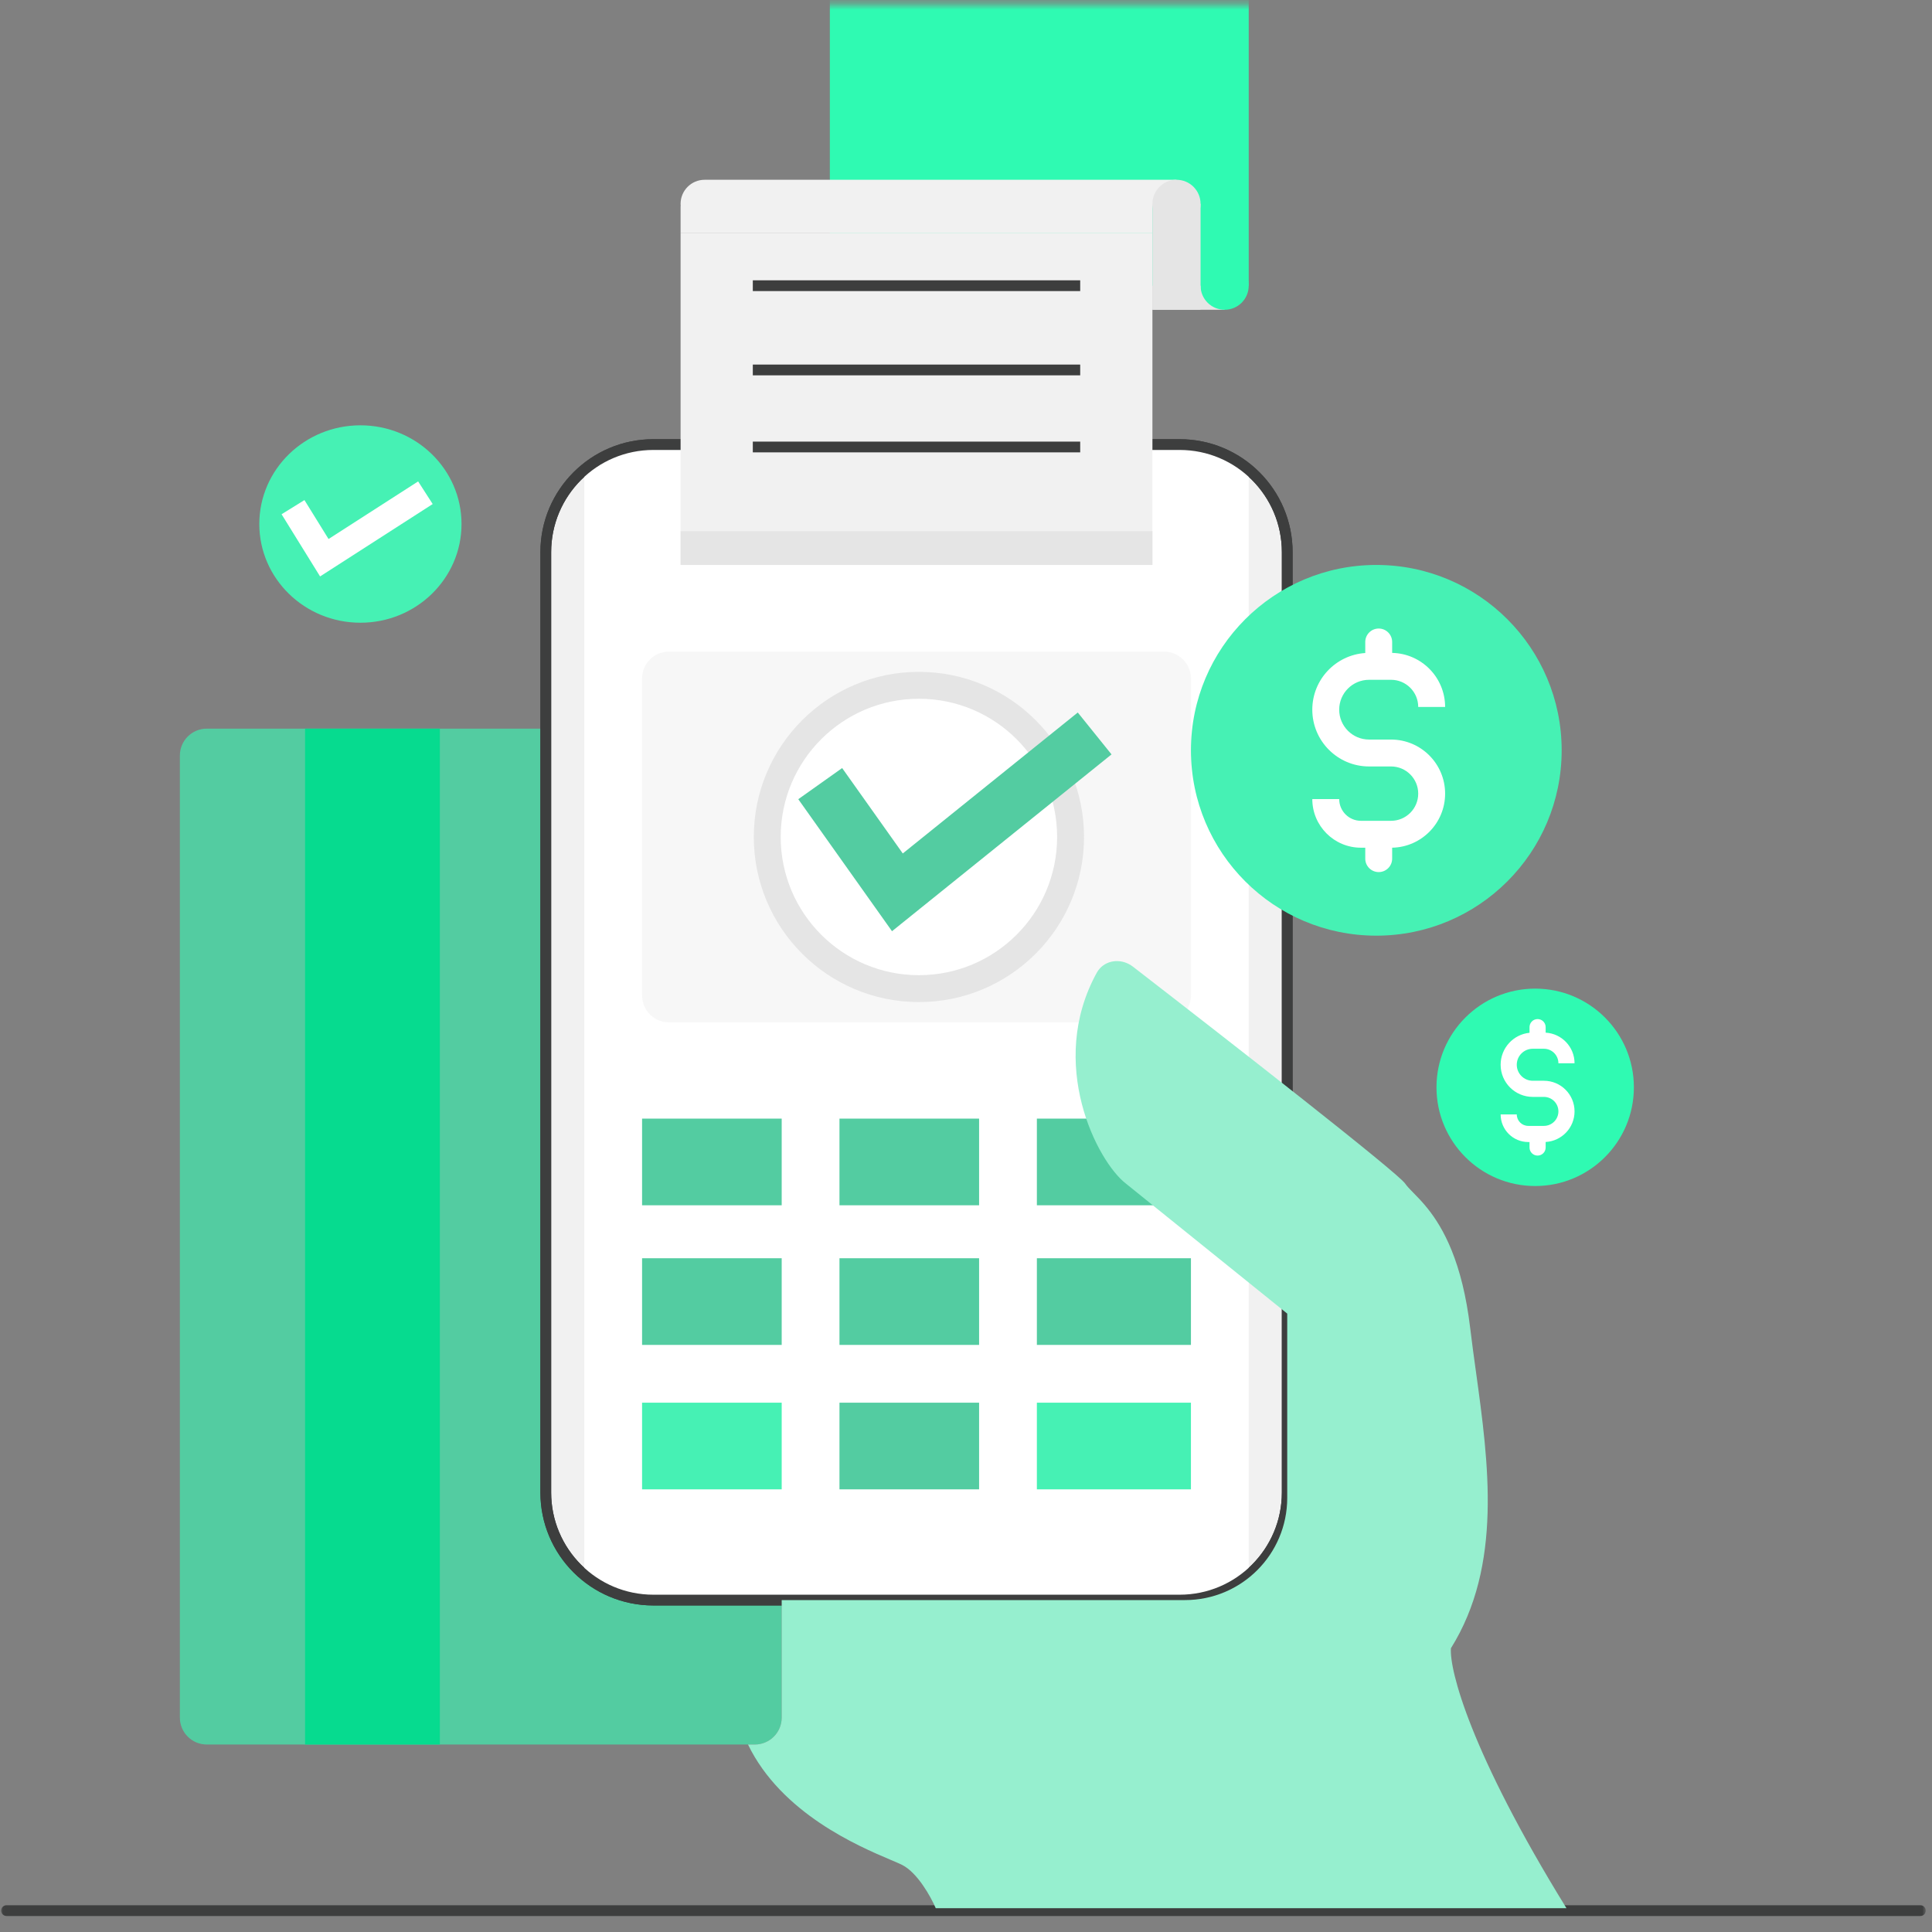 <svg width="301" height="301" viewBox="0 0 301 301" fill="none" xmlns="http://www.w3.org/2000/svg">
<rect x="0" y="0" width="301" height="301" fill="#808080" stroke="none"/>
<mask id="mask0_20270_43967" style="mask-type:luminance" maskUnits="userSpaceOnUse" x="0" y="0" width="301" height="301">
<path d="M300.023 0.662H0.023V300.662H300.023V0.662Z" fill="white"/>
</mask>
<g mask="url(#mask0_20270_43967)">
<path d="M179.544 40.76H190.796V48.261H179.544V40.76Z" fill="#E5E5E5"/>
<path d="M129.287 -1.996H194.546V44.511H129.287V-1.996Z" fill="#2FFAB2"/>
<path d="M28.023 117.71C28.023 115.396 29.899 113.52 32.214 113.52H117.595C119.91 113.52 121.786 115.396 121.786 117.71V267.6C121.786 269.915 119.91 271.791 117.595 271.791H32.214C29.899 271.791 28.023 269.915 28.023 267.6V117.71Z" fill="#53CCA1"/>
<path fill-rule="evenodd" clip-rule="evenodd" d="M0.181 297.67C0.181 297.207 0.557 296.831 1.02 296.831H299.185C299.648 296.831 300.024 297.207 300.024 297.67C300.024 298.133 299.648 298.508 299.185 298.508H1.02C0.557 298.508 0.181 298.133 0.181 297.67Z" fill="#3D3E3E"/>
<path d="M85.031 86.027C85.031 76.769 92.536 69.264 101.795 69.264H183.783C193.042 69.264 200.547 76.769 200.547 86.028V232.524C200.547 241.783 193.042 249.288 183.783 249.288H101.795C92.536 249.288 85.031 241.783 85.031 232.524V86.027Z" fill="#F1F1F1"/>
<path fill-rule="evenodd" clip-rule="evenodd" d="M84.193 86.027C84.193 76.306 92.073 68.425 101.795 68.425H183.783C193.504 68.425 201.385 76.306 201.385 86.027V232.524C201.385 242.246 193.504 250.126 183.783 250.126H101.795C92.073 250.126 84.193 242.246 84.193 232.524V86.027ZM101.795 70.102C92.999 70.102 85.869 77.232 85.869 86.027V232.524C85.869 241.32 92.999 248.45 101.795 248.45H183.783C192.579 248.45 199.709 241.32 199.709 232.524V86.027C199.709 77.232 192.579 70.102 183.783 70.102H101.795Z" fill="#3D3E3E"/>
<path fill-rule="evenodd" clip-rule="evenodd" d="M91.032 73.175C93.944 70.734 97.698 69.264 101.795 69.264H183.783C187.88 69.264 191.634 70.734 194.546 73.175V245.377C191.634 247.818 187.88 249.288 183.783 249.288H101.795C97.698 249.288 93.944 247.818 91.032 245.377V73.175Z" fill="white"/>
<path d="M254.554 169.402C254.554 177.895 247.67 184.779 239.177 184.779C230.685 184.779 223.8 177.895 223.8 169.402C223.8 160.91 230.685 154.025 239.177 154.025C247.67 154.025 254.554 160.91 254.554 169.402Z" fill="#2FFAB2"/>
<path opacity="0.5" d="M100.033 105.709C100.033 103.394 101.909 101.518 104.224 101.518H181.354C183.668 101.518 185.545 103.394 185.545 105.709V155.085C185.545 157.399 183.668 159.276 181.354 159.276H104.224C101.909 159.276 100.033 157.399 100.033 155.085V105.709Z" fill="#F1F1F1"/>
<path d="M100.033 174.278H121.786V187.78H100.033V174.278ZM130.787 174.278H152.54V187.78H130.787V174.278ZM161.542 174.278H185.545V187.78H161.542V174.278ZM100.033 196.031H121.786V209.533H100.033V196.031ZM130.787 196.031H152.54V209.533H130.787V196.031ZM161.542 196.031H185.545V209.533H161.542V196.031Z" fill="#53CCA1"/>
<path d="M100.033 218.534H121.786V232.036H100.033V218.534Z" fill="#46F1B4"/>
<path d="M130.787 218.534H152.54V232.036H130.787V218.534Z" fill="#53CCA1"/>
<path d="M161.542 218.534H185.545V232.036H161.542V218.534Z" fill="#46F1B4"/>
<path fill-rule="evenodd" clip-rule="evenodd" d="M84.193 86.027C84.193 76.306 92.073 68.425 101.795 68.425H183.783C193.504 68.425 201.385 76.306 201.385 86.027V232.524C201.385 242.246 193.504 250.126 183.783 250.126H101.795C92.073 250.126 84.193 242.246 84.193 232.524V86.027ZM101.795 70.102C92.999 70.102 85.869 77.232 85.869 86.027V232.524C85.869 241.32 92.999 248.45 101.795 248.45H183.783C192.579 248.45 199.709 241.32 199.709 232.524V86.027C199.709 77.232 192.579 70.102 183.783 70.102H101.795Z" fill="#3D3E3E"/>
<path d="M106.034 36.259H179.544V88.016H106.034V36.259Z" fill="#F1F1F1"/>
<path fill-rule="evenodd" clip-rule="evenodd" d="M109.792 28.008H183.295L179.544 32.134V36.259H106.034V32.134L106.051 32.115C106.04 31.998 106.034 31.879 106.034 31.759C106.034 29.687 107.713 28.008 109.784 28.008C109.787 28.008 109.79 28.008 109.792 28.008Z" fill="#F1F1F1"/>
<path d="M194.546 44.511C194.546 46.582 192.867 48.261 190.796 48.261C188.724 48.261 187.045 46.582 187.045 44.511C187.045 42.439 188.724 40.76 190.796 40.76C192.867 40.76 194.546 42.439 194.546 44.511Z" fill="#2FFAB2"/>
<path d="M187.045 31.759C187.045 33.83 185.366 35.509 183.295 35.509C181.223 35.509 179.544 33.83 179.544 31.759C179.544 29.687 181.223 28.008 183.295 28.008C185.366 28.008 187.045 29.687 187.045 31.759Z" fill="#E5E5E5"/>
<path d="M179.544 31.759H187.045V48.261H179.544V31.759Z" fill="#E5E5E5"/>
<path d="M47.526 113.52H68.529V271.791H47.526V113.52Z" fill="#06DB8F"/>
<path d="M166.792 130.397C166.792 143.446 156.214 154.025 143.164 154.025C130.115 154.025 119.536 143.446 119.536 130.397C119.536 117.347 130.115 106.769 143.164 106.769C156.214 106.769 166.792 117.347 166.792 130.397Z" fill="white"/>
<path fill-rule="evenodd" clip-rule="evenodd" d="M143.164 108.864C131.272 108.864 121.631 118.505 121.631 130.397C121.631 142.289 131.272 151.93 143.164 151.93C155.056 151.93 164.697 142.289 164.697 130.397C164.697 118.505 155.056 108.864 143.164 108.864ZM117.44 130.397C117.44 116.19 128.957 104.673 143.164 104.673C157.371 104.673 168.888 116.19 168.888 130.397C168.888 144.604 157.371 156.12 143.164 156.12C128.957 156.12 117.44 144.604 117.44 130.397Z" fill="#E5E5E5"/>
<path fill-rule="evenodd" clip-rule="evenodd" d="M173.172 117.533L138.973 145.08L124.37 124.513L131.204 119.66L140.651 132.966L167.914 111.006L173.172 117.533Z" fill="#53CCA1"/>
<path d="M71.904 81.641C71.904 90.133 64.852 97.018 56.152 97.018C47.452 97.018 40.4 90.133 40.4 81.641C40.4 73.148 47.452 66.263 56.152 66.263C64.852 66.263 71.904 73.148 71.904 81.641Z" fill="#46F1B4"/>
<path fill-rule="evenodd" clip-rule="evenodd" d="M67.412 78.528L49.867 89.806L43.869 80.118L47.432 77.912L51.186 83.976L65.145 75.002L67.412 78.528Z" fill="white"/>
<path d="M243.303 116.895C243.303 132.844 230.373 145.774 214.424 145.774C198.474 145.774 185.545 132.844 185.545 116.895C185.545 100.946 198.474 88.017 214.424 88.017C230.373 88.017 243.303 100.946 243.303 116.895Z" fill="#46F1B4"/>
<path fill-rule="evenodd" clip-rule="evenodd" d="M200.547 204.657L175.418 184.404C170.922 180.945 163.108 165.683 170.864 151.563C171.004 151.308 171.168 151.08 171.352 150.878C172.64 149.465 174.892 149.354 176.502 150.599C191.985 162.57 217.809 182.731 218.924 184.404C219.197 184.813 219.638 185.261 220.19 185.822C220.812 186.453 221.574 187.228 222.394 188.249C224.852 191.313 227.823 196.597 229.051 206.907C229.312 209.106 229.625 211.371 229.945 213.681C231.912 227.919 234.118 243.881 226.05 256.789C225.8 260.164 229.051 272.991 244.053 297.295H145.789C145.039 295.544 142.939 291.744 140.539 290.544C140.143 290.346 139.539 290.089 138.775 289.765C133.74 287.628 121.745 282.536 116.535 271.791H117.595C119.909 271.791 121.786 269.915 121.786 267.6V265.79V249.288H184.621C193.417 249.288 200.547 242.158 200.547 233.363V204.657Z" fill="#96EFCF"/>
<path d="M106.034 82.766H179.544V88.016H106.034V82.766Z" fill="#E5E5E5"/>
<path fill-rule="evenodd" clip-rule="evenodd" d="M168.292 45.349H117.286V43.672H168.292V45.349ZM168.292 58.476H117.286V56.799H168.292V58.476ZM168.292 70.477H117.286V68.801H168.292V70.477Z" fill="#3D3E3E"/>
<path fill-rule="evenodd" clip-rule="evenodd" d="M214.799 97.923C215.956 97.923 216.894 98.861 216.894 100.018V101.721C221.467 101.814 225.145 105.549 225.145 110.144H220.954C220.954 107.806 219.059 105.911 216.721 105.911H213.299C210.727 105.911 208.643 107.995 208.643 110.566C208.643 113.137 210.727 115.221 213.299 115.221H216.721C221.374 115.221 225.145 118.993 225.145 123.646C225.145 128.241 221.467 131.976 216.894 132.069V133.772C216.894 134.93 215.956 135.868 214.799 135.868C213.641 135.868 212.703 134.93 212.703 133.772V132.07H212.033C207.846 132.07 204.452 128.676 204.452 124.49H208.643C208.643 126.362 210.161 127.879 212.033 127.879H216.721C219.059 127.879 220.954 125.984 220.954 123.646C220.954 121.308 219.059 119.412 216.721 119.412H213.299C208.413 119.412 204.452 115.452 204.452 110.566C204.452 105.88 208.095 102.046 212.703 101.739V100.018C212.703 98.861 213.641 97.923 214.799 97.923ZM239.552 158.769C240.247 158.769 240.809 159.331 240.809 160.026V160.886C243.319 161.027 245.31 163.107 245.31 165.652H242.796C242.796 164.404 241.784 163.393 240.537 163.393H238.802C237.425 163.393 236.309 164.509 236.309 165.886C236.309 167.263 237.425 168.379 238.802 168.379H240.537C243.173 168.379 245.31 170.516 245.31 173.153C245.31 175.697 243.319 177.777 240.809 177.918V178.778C240.809 179.473 240.247 180.036 239.552 180.036C238.858 180.036 238.295 179.473 238.295 178.778V177.926H238.099C235.722 177.926 233.794 175.999 233.794 173.621H236.309C236.309 174.61 237.11 175.411 238.099 175.411H240.537C241.784 175.411 242.796 174.4 242.796 173.153C242.796 171.905 241.784 170.894 240.537 170.894H238.802C236.036 170.894 233.794 168.652 233.794 165.886C233.794 163.291 235.767 161.158 238.295 160.904V160.026C238.295 159.331 238.858 158.769 239.552 158.769Z" fill="white"/>
</g>
</svg>
